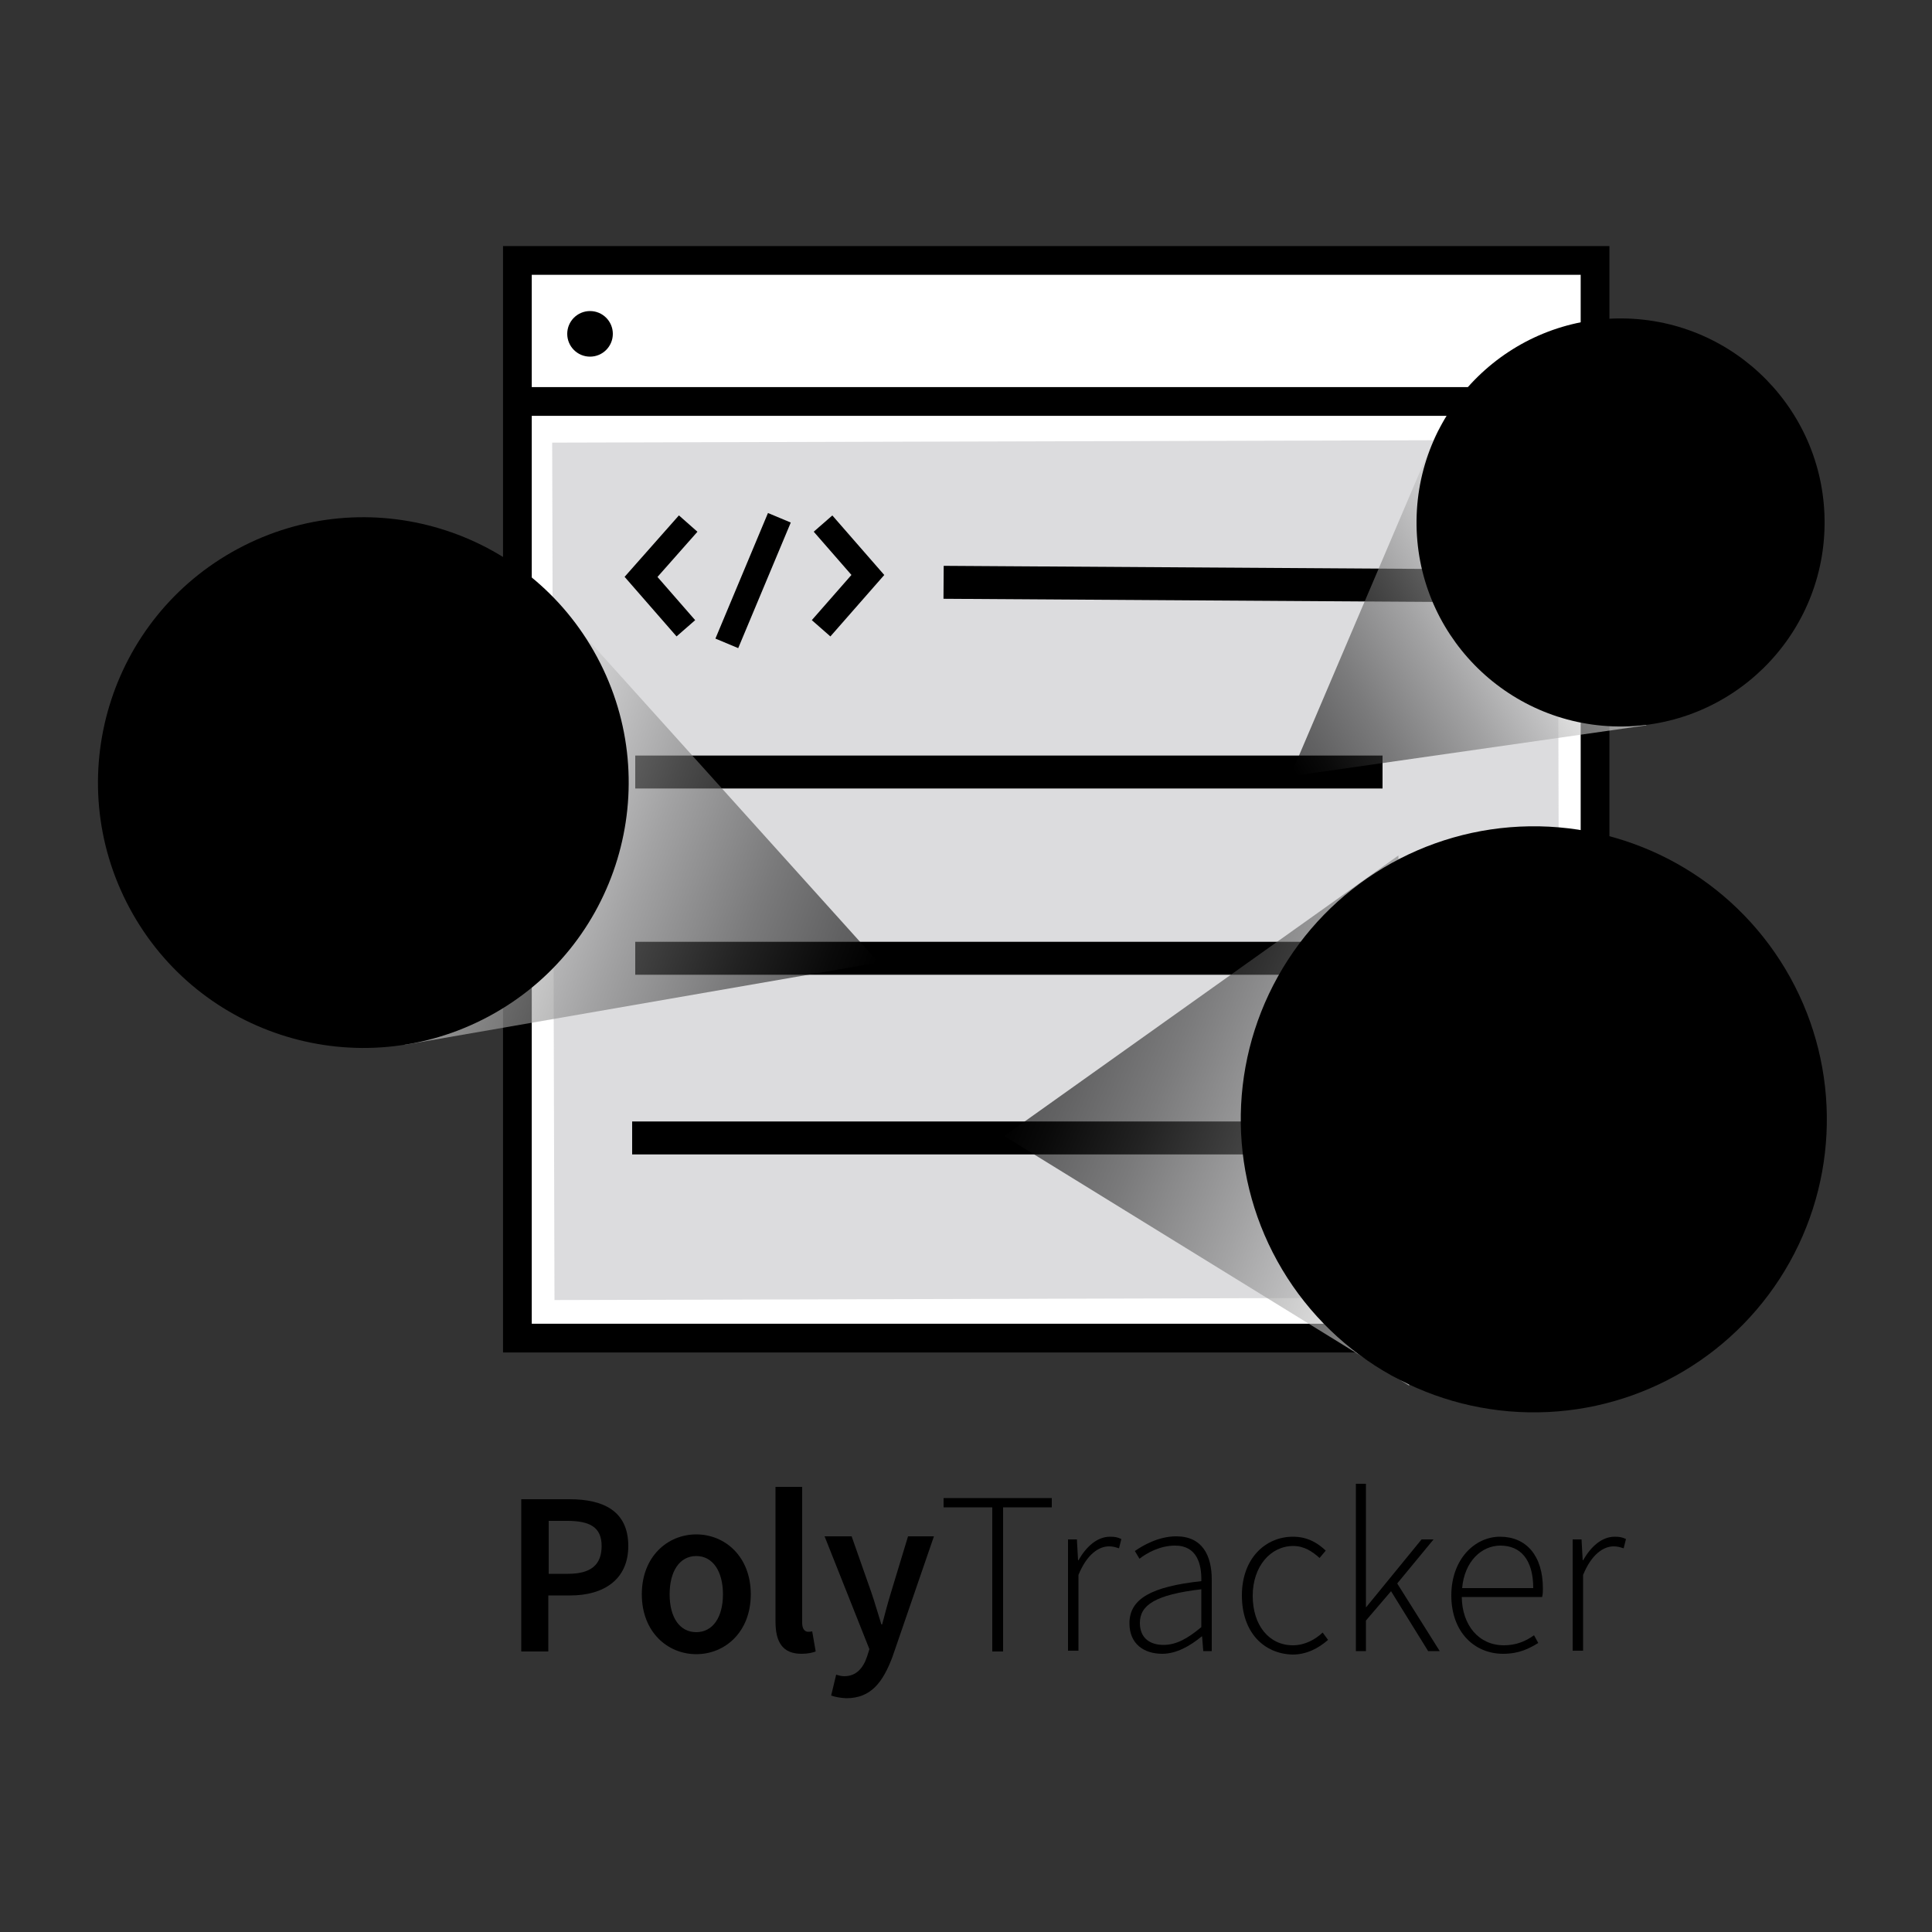 <svg xmlns="http://www.w3.org/2000/svg" xmlns:xlink="http://www.w3.org/1999/xlink" x="0" y="0" version="1.1" viewBox="0 0 500 500" style="enable-background:new 0 0 500 500" xml:space="preserve"><rect x="0" y="0" width="500" height="500" fill="#333333" stroke="none"/><style type="text/css">.st5{fill:url(#SVGID_1_)}.st5,.st6,.st7{opacity:.6}.st6{fill:url(#SVGID_2_)}.st7{fill:url(#SVGID_3_)}.st10{fill:#fff}.st17{opacity:.4;fill:#a7a9ac}.st26{stroke-width:7.438}.st26,.st27,.st28{fill:none;stroke:#000;stroke-miterlimit:10}.st27{stroke-width:8.527}.st28{stroke-width:6.394}</style><g id="Layer_2"><g><g><g><polygon points="412.8 346.3 133.9 346.3 133.9 67.4 412.8 67.4 412.8 98.4" class="st10"/><polygon points="412.8 346.3 133.9 346.3 133.9 67.4 412.8 67.4 412.8 98.4" class="st26"/></g><line x1="131.5" x2="412" y1="103.9" y2="103.9" class="st26"/><circle cx="152.7" cy="86.4" r="5.9"/></g><rect width="260.2" height="221.9" x="143.2" y="114.2" class="st17" transform="matrix(1 -2.694796e-03 2.694796e-03 1 -0.606 0.737)"/><line x1="244.2" x2="384.2" y1="150.7" y2="151.6" class="st27"/><line x1="164.4" x2="357.8" y1="199.8" y2="199.8" class="st27"/><line x1="164.4" x2="367.2" y1="248" y2="248" class="st27"/><line x1="163.6" x2="385.9" y1="294.5" y2="294.5" class="st27"/><g><polyline points="178.1 135.5 165.9 149.3 177.5 162.6" class="st28"/><polyline points="212.5 162.6 224.6 148.8 213 135.5" class="st28"/><line x1="201.7" x2="188.1" y1="134" y2="166.5" class="st28"/></g><g><linearGradient id="SVGID_1_" x1="-7914.547" x2="-7828.901" y1="1562.816" y2="1562.816" gradientTransform="matrix(-0.855 0.519 -0.519 -0.855 -5553.441 5589.837)" gradientUnits="userSpaceOnUse"><stop offset="0" style="stop-color:#fff"/><stop offset=".132" style="stop-color:#d8d8d8"/><stop offset=".453" style="stop-color:#7c7c7c"/><stop offset=".715" style="stop-color:#393939"/><stop offset=".903" style="stop-color:#101010"/><stop offset="1" style="stop-color:#000"/></linearGradient><polygon points="426.1 187.7 333.9 200.9 372.2 111" class="st5"/><ellipse cx="419.4" cy="135.3" rx="52.8" ry="52.8" transform="matrix(1.143895e-02 -1 1 1.143895e-02 279.303 553.065)"/></g><linearGradient id="SVGID_2_" x1="-6342.465" x2="-6221.038" y1="5156.923" y2="5156.923" gradientTransform="matrix(-0.926 -0.377 0.377 -0.926 -7430.53 2684.413)" gradientUnits="userSpaceOnUse"><stop offset="0" style="stop-color:#fff"/><stop offset=".132" style="stop-color:#d8d8d8"/><stop offset=".453" style="stop-color:#7c7c7c"/><stop offset=".715" style="stop-color:#393939"/><stop offset=".903" style="stop-color:#101010"/><stop offset="1" style="stop-color:#000"/></linearGradient><polygon points="364.7 358.6 259.9 294 361.9 221.4" class="st6"/><ellipse cx="396.7" cy="289.6" rx="75.8" ry="75.8" transform="matrix(0.859 -0.513 0.513 0.859 -92.383 244.421)"/><linearGradient id="SVGID_3_" x1="-994.237" x2="-875.128" y1="-1109.47" y2="-1109.47" gradientTransform="matrix(0.935 0.356 -0.356 0.935 649.991 1598.471)" gradientUnits="userSpaceOnUse"><stop offset="0" style="stop-color:#fff"/><stop offset=".132" style="stop-color:#d8d8d8"/><stop offset=".453" style="stop-color:#7c7c7c"/><stop offset=".715" style="stop-color:#393939"/><stop offset=".903" style="stop-color:#101010"/><stop offset="1" style="stop-color:#000"/></linearGradient><polygon points="137.8 149.6 227.4 249.1 104.7 270.4" class="st7"/><ellipse cx="94.1" cy="202.6" rx="68.7" ry="68.7" transform="matrix(0.881 -0.472 0.472 0.881 -84.498 68.459)"/><g><path d="M135,388h12.4c8.7,0,15.2,3,15.2,12.1c0,8.8-6.5,12.8-15,12.8h-5.7v14.5h-7V388z M147,407.3c5.9,0,8.7-2.3,8.7-7.2 c0-4.9-3.1-6.5-8.9-6.5h-4.8v13.7H147z"/><path d="M166.1,412.6c0-9.8,6.7-15.5,14.1-15.5s14.1,5.7,14.1,15.5c0,9.8-6.7,15.5-14.1,15.5S166.1,422.4,166.1,412.6z M187.1,412.6c0-5.9-2.6-9.9-6.9-9.9c-4.3,0-6.9,3.9-6.9,9.9s2.6,9.8,6.9,9.8C184.5,422.4,187.1,418.5,187.1,412.6z"/><path d="M200.7,419.7v-34.9h6.9v35.2c0,1.7,0.8,2.3,1.5,2.3c0.3,0,0.6,0,1.1-0.1l0.9,5.2c-0.8,0.3-2,0.6-3.7,0.6 C202.5,428,200.7,424.9,200.7,419.7z"/><path d="M215.1,438.8l1.3-5.4c0.6,0.2,1.4,0.4,2.1,0.4c3.1,0,4.9-2.1,5.9-5.1l0.6-1.9l-11.6-29.2h7l5.1,14.5 c0.9,2.6,1.7,5.5,2.6,8.3h0.2c0.7-2.7,1.5-5.7,2.3-8.3l4.4-14.5h6.7L231,428.7c-2.5,6.7-5.6,10.8-12,10.8 C217.4,439.4,216.2,439.2,215.1,438.8z"/><path d="M256.8,390.1h-12.6v-2.4h28v2.4h-12.6v37.3h-2.8V390.1z"/><path d="M276.5,398.4h2.2l0.3,5.4h0.1c2-3.5,4.8-6.1,8.2-6.1c1.1,0,1.9,0.1,2.9,0.6l-0.6,2.4c-1-0.3-1.5-0.5-2.6-0.5 c-2.6,0-5.7,2-7.9,7.4v19.6h-2.7V398.4z"/><path d="M292.3,420.1c0-6.4,5.8-9.5,18.6-10.9c0.1-4.4-1.1-9.2-6.8-9.2c-3.9,0-7.3,1.9-9.2,3.4l-1.2-2c2-1.4,6.1-3.8,10.7-3.8 c6.8,0,9.2,5,9.2,11.2v18.5h-2.2l-0.3-3.8h-0.1c-2.9,2.4-6.5,4.5-10.2,4.5C296.1,428,292.3,425.5,292.3,420.1z M310.9,421.1v-9.8 c-11.9,1.4-15.9,4.1-15.9,8.7c0,4.1,2.8,5.7,6.1,5.7C304.4,425.7,307.3,424.1,310.9,421.1z"/><path d="M321.4,412.9c0-9.7,6.2-15.2,13.2-15.2c3.9,0,6.5,1.7,8.5,3.6l-1.6,1.9c-1.9-1.7-4-3.1-6.8-3.1 c-5.9,0-10.5,5.3-10.5,12.9c0,7.6,4.2,12.8,10.4,12.8c3.1,0,5.8-1.5,7.7-3.3l1.4,1.9c-2.5,2.2-5.6,3.8-9.2,3.8 C327.1,428,321.4,422.5,321.4,412.9z"/><path d="M350.9,384h2.6v31.9h0.1l14.3-17.5h3.1l-9.4,11.4l11,17.5h-3l-9.6-15.5l-6.5,7.6v7.9h-2.6V384z"/><path d="M375.6,412.9c0-9.4,6.1-15.2,12.6-15.2c6.8,0,11.1,4.9,11.1,13.4c0,0.7,0,1.4-0.2,2.2h-20.8c0.1,7.3,4.4,12.5,10.9,12.5 c3.1,0,5.6-1,7.8-2.6l1.1,2c-2.3,1.4-4.9,2.8-9.1,2.8C381.6,428,375.6,422.4,375.6,412.9z M396.8,411c0-7.4-3.3-11-8.5-11 c-4.9,0-9.3,4.1-9.9,11H396.8z"/><path d="M407.1,398.4h2.2l0.3,5.4h0.1c2-3.5,4.8-6.1,8.2-6.1c1.1,0,1.9,0.1,2.9,0.6l-0.6,2.4c-1-0.3-1.5-0.5-2.6-0.5 c-2.6,0-5.7,2-7.9,7.4v19.6h-2.7V398.4z"/></g></g></g></svg>